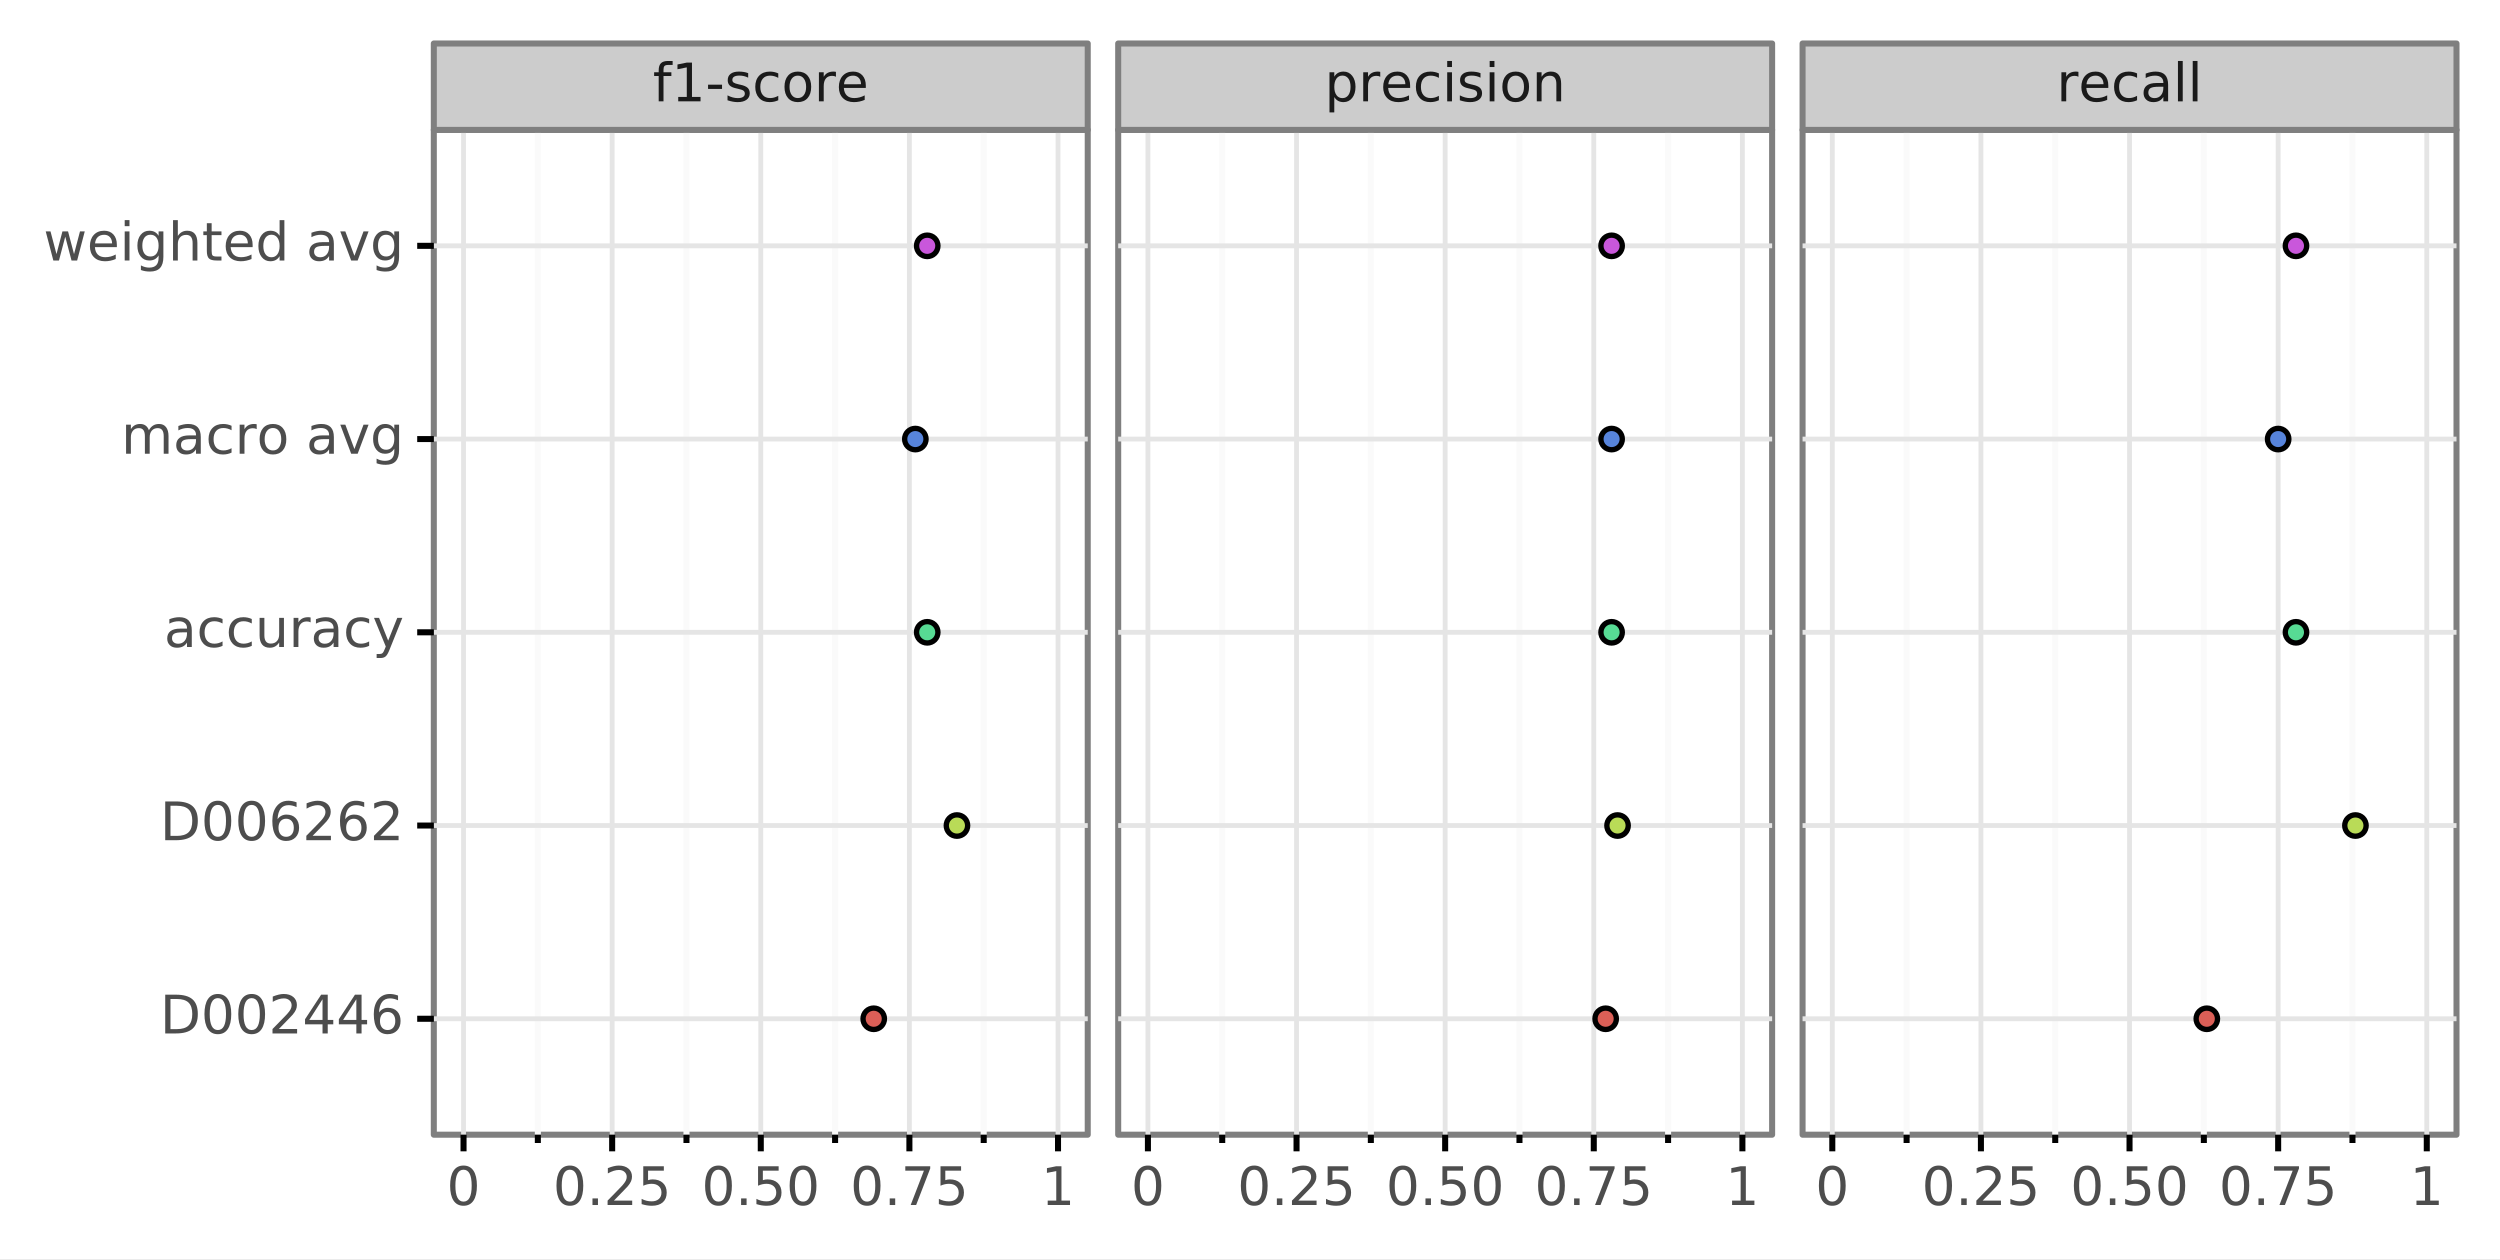 <?xml version="1.0" encoding="utf-8" standalone="no"?>
<!DOCTYPE svg PUBLIC "-//W3C//DTD SVG 1.1//EN"
  "http://www.w3.org/Graphics/SVG/1.1/DTD/svg11.dtd">
<!-- Created with matplotlib (https://matplotlib.org/) -->
<svg height="208.487pt" version="1.1" viewBox="0 0 413.806 208.487" width="413.806pt" xmlns="http://www.w3.org/2000/svg" xmlns:xlink="http://www.w3.org/1999/xlink">
 <rect x="0" y="0" width="413.806" height="208.487" fill="#333333" stroke="none"/>
 <defs>
  <style type="text/css">
*{stroke-linecap:butt;stroke-linejoin:round;}
  </style>
 </defs>
 <g id="figure_1">
  <g id="patch_1">
   <path d="M 0 208.487 
L 413.806 208.487 
L 413.806 0 
L 0 0 
z
" style="fill:#ffffff;stroke:#ffffff;stroke-linejoin:miter;"/>
  </g>
  <g id="axes_1">
   <g id="patch_2">
    <path d="M 71.806 187.82 
L 180.046 187.82 
L 180.046 21.5 
L 71.806 21.5 
z
" style="fill:#ffffff;stroke:#7f7f7f;stroke-linejoin:miter;"/>
   </g>
   <g id="matplotlib.axis_1">
    <g id="xtick_1">
     <g id="line2d_1">
      <path clip-path="url(#p0084b4a30e)" d="M 76.726 187.82 
L 76.726 21.5 
" style="fill:none;stroke:#e5e5e5;stroke-width:0.8;"/>
     </g>
     <g id="line2d_2">
      <path d="M 76.726 187.82 
" style="fill:none;stroke:#000000;stroke-width:1.5;"/>
      <defs>
       <path d="M 0 0 
L 0 2.75 
" id="m5d3b41bc40" style="stroke:#000000;"/>
      </defs>
      <g>
       <use style="stroke:#000000;" x="76.726" xlink:href="#m5d3b41bc40" y="187.82"/>
      </g>
     </g>
     <g id="text_1">
      <!-- 0 -->
      <defs>
       <path d="M 31.781 66.406 
Q 24.172 66.406 20.328 58.906 
Q 16.5 51.422 16.5 36.375 
Q 16.5 21.391 20.328 13.891 
Q 24.172 6.391 31.781 6.391 
Q 39.453 6.391 43.281 13.891 
Q 47.125 21.391 47.125 36.375 
Q 47.125 51.422 43.281 58.906 
Q 39.453 66.406 31.781 66.406 
z
M 31.781 74.219 
Q 44.047 74.219 50.516 64.516 
Q 56.984 54.828 56.984 36.375 
Q 56.984 17.969 50.516 8.266 
Q 44.047 -1.422 31.781 -1.422 
Q 19.531 -1.422 13.062 8.266 
Q 6.594 17.969 6.594 36.375 
Q 6.594 54.828 13.062 64.516 
Q 19.531 74.219 31.781 74.219 
z
" id="DejaVuSans-48"/>
      </defs>
      <g style="fill:#4d4d4d;" transform="translate(73.926 199.457)scale(0.088 -0.088)">
       <use xlink:href="#DejaVuSans-48"/>
      </g>
     </g>
    </g>
    <g id="xtick_2">
     <g id="line2d_3">
      <path clip-path="url(#p0084b4a30e)" d="M 101.326 187.82 
L 101.326 21.5 
" style="fill:none;stroke:#e5e5e5;stroke-width:0.8;"/>
     </g>
     <g id="line2d_4">
      <path d="M 101.326 187.82 
" style="fill:none;stroke:#000000;stroke-width:1.5;"/>
      <g>
       <use style="stroke:#000000;" x="101.326" xlink:href="#m5d3b41bc40" y="187.82"/>
      </g>
     </g>
     <g id="text_2">
      <!-- 0.25 -->
      <defs>
       <path d="M 10.688 12.406 
L 21 12.406 
L 21 0 
L 10.688 0 
z
" id="DejaVuSans-46"/>
       <path d="M 19.188 8.297 
L 53.609 8.297 
L 53.609 0 
L 7.328 0 
L 7.328 8.297 
Q 12.938 14.109 22.625 23.891 
Q 32.328 33.688 34.812 36.531 
Q 39.547 41.844 41.422 45.531 
Q 43.312 49.219 43.312 52.781 
Q 43.312 58.594 39.234 62.25 
Q 35.156 65.922 28.609 65.922 
Q 23.969 65.922 18.812 64.312 
Q 13.672 62.703 7.812 59.422 
L 7.812 69.391 
Q 13.766 71.781 18.938 73 
Q 24.125 74.219 28.422 74.219 
Q 39.75 74.219 46.484 68.547 
Q 53.219 62.891 53.219 53.422 
Q 53.219 48.922 51.531 44.891 
Q 49.859 40.875 45.406 35.406 
Q 44.188 33.984 37.641 27.219 
Q 31.109 20.453 19.188 8.297 
z
" id="DejaVuSans-50"/>
       <path d="M 10.797 72.906 
L 49.516 72.906 
L 49.516 64.594 
L 19.828 64.594 
L 19.828 46.734 
Q 21.969 47.469 24.109 47.828 
Q 26.266 48.188 28.422 48.188 
Q 40.625 48.188 47.75 41.5 
Q 54.891 34.812 54.891 23.391 
Q 54.891 11.625 47.562 5.094 
Q 40.234 -1.422 26.906 -1.422 
Q 22.312 -1.422 17.547 -0.641 
Q 12.797 0.141 7.719 1.703 
L 7.719 11.625 
Q 12.109 9.234 16.797 8.062 
Q 21.484 6.891 26.703 6.891 
Q 35.156 6.891 40.078 11.328 
Q 45.016 15.766 45.016 23.391 
Q 45.016 31 40.078 35.438 
Q 35.156 39.891 26.703 39.891 
Q 22.75 39.891 18.812 39.016 
Q 14.891 38.141 10.797 36.281 
z
" id="DejaVuSans-53"/>
      </defs>
      <g style="fill:#4d4d4d;" transform="translate(91.529 199.457)scale(0.088 -0.088)">
       <use xlink:href="#DejaVuSans-48"/>
       <use x="63.623" xlink:href="#DejaVuSans-46"/>
       <use x="95.41" xlink:href="#DejaVuSans-50"/>
       <use x="159.033" xlink:href="#DejaVuSans-53"/>
      </g>
     </g>
    </g>
    <g id="xtick_3">
     <g id="line2d_5">
      <path clip-path="url(#p0084b4a30e)" d="M 125.926 187.82 
L 125.926 21.5 
" style="fill:none;stroke:#e5e5e5;stroke-width:0.8;"/>
     </g>
     <g id="line2d_6">
      <path d="M 125.926 187.82 
" style="fill:none;stroke:#000000;stroke-width:1.5;"/>
      <g>
       <use style="stroke:#000000;" x="125.926" xlink:href="#m5d3b41bc40" y="187.82"/>
      </g>
     </g>
     <g id="text_3">
      <!-- 0.50 -->
      <g style="fill:#4d4d4d;" transform="translate(116.129 199.457)scale(0.088 -0.088)">
       <use xlink:href="#DejaVuSans-48"/>
       <use x="63.623" xlink:href="#DejaVuSans-46"/>
       <use x="95.41" xlink:href="#DejaVuSans-53"/>
       <use x="159.033" xlink:href="#DejaVuSans-48"/>
      </g>
     </g>
    </g>
    <g id="xtick_4">
     <g id="line2d_7">
      <path clip-path="url(#p0084b4a30e)" d="M 150.526 187.82 
L 150.526 21.5 
" style="fill:none;stroke:#e5e5e5;stroke-width:0.8;"/>
     </g>
     <g id="line2d_8">
      <path d="M 150.526 187.82 
" style="fill:none;stroke:#000000;stroke-width:1.5;"/>
      <g>
       <use style="stroke:#000000;" x="150.526" xlink:href="#m5d3b41bc40" y="187.82"/>
      </g>
     </g>
     <g id="text_4">
      <!-- 0.75 -->
      <defs>
       <path d="M 8.203 72.906 
L 55.078 72.906 
L 55.078 68.703 
L 28.609 0 
L 18.312 0 
L 43.219 64.594 
L 8.203 64.594 
z
" id="DejaVuSans-55"/>
      </defs>
      <g style="fill:#4d4d4d;" transform="translate(140.729 199.457)scale(0.088 -0.088)">
       <use xlink:href="#DejaVuSans-48"/>
       <use x="63.623" xlink:href="#DejaVuSans-46"/>
       <use x="95.41" xlink:href="#DejaVuSans-55"/>
       <use x="159.033" xlink:href="#DejaVuSans-53"/>
      </g>
     </g>
    </g>
    <g id="xtick_5">
     <g id="line2d_9">
      <path clip-path="url(#p0084b4a30e)" d="M 175.126 187.82 
L 175.126 21.5 
" style="fill:none;stroke:#e5e5e5;stroke-width:0.8;"/>
     </g>
     <g id="line2d_10">
      <path d="M 175.126 187.82 
" style="fill:none;stroke:#000000;stroke-width:1.5;"/>
      <g>
       <use style="stroke:#000000;" x="175.126" xlink:href="#m5d3b41bc40" y="187.82"/>
      </g>
     </g>
     <g id="text_5">
      <!-- 1 -->
      <defs>
       <path d="M 12.406 8.297 
L 28.516 8.297 
L 28.516 63.922 
L 10.984 60.406 
L 10.984 69.391 
L 28.422 72.906 
L 38.281 72.906 
L 38.281 8.297 
L 54.391 8.297 
L 54.391 0 
L 12.406 0 
z
" id="DejaVuSans-49"/>
      </defs>
      <g style="fill:#4d4d4d;" transform="translate(172.326 199.457)scale(0.088 -0.088)">
       <use xlink:href="#DejaVuSans-49"/>
      </g>
     </g>
    </g>
    <g id="xtick_6">
     <g id="line2d_11">
      <path clip-path="url(#p0084b4a30e)" d="M 89.026 187.82 
L 89.026 21.5 
" style="fill:none;stroke:#fafafa;"/>
     </g>
     <g id="line2d_12">
      <path d="M 89.026 187.82 
" style="fill:none;stroke:#000000;stroke-width:1.5;"/>
      <defs>
       <path d="M 0 0 
L 0 1.375 
" id="m00b026138e" style="stroke:#000000;"/>
      </defs>
      <g>
       <use style="stroke:#000000;" x="89.026" xlink:href="#m00b026138e" y="187.82"/>
      </g>
     </g>
    </g>
    <g id="xtick_7">
     <g id="line2d_13">
      <path clip-path="url(#p0084b4a30e)" d="M 113.626 187.82 
L 113.626 21.5 
" style="fill:none;stroke:#fafafa;"/>
     </g>
     <g id="line2d_14">
      <path d="M 113.626 187.82 
" style="fill:none;stroke:#000000;stroke-width:1.5;"/>
      <g>
       <use style="stroke:#000000;" x="113.626" xlink:href="#m00b026138e" y="187.82"/>
      </g>
     </g>
    </g>
    <g id="xtick_8">
     <g id="line2d_15">
      <path clip-path="url(#p0084b4a30e)" d="M 138.226 187.82 
L 138.226 21.5 
" style="fill:none;stroke:#fafafa;"/>
     </g>
     <g id="line2d_16">
      <path d="M 138.226 187.82 
" style="fill:none;stroke:#000000;stroke-width:1.5;"/>
      <g>
       <use style="stroke:#000000;" x="138.226" xlink:href="#m00b026138e" y="187.82"/>
      </g>
     </g>
    </g>
    <g id="xtick_9">
     <g id="line2d_17">
      <path clip-path="url(#p0084b4a30e)" d="M 162.826 187.82 
L 162.826 21.5 
" style="fill:none;stroke:#fafafa;"/>
     </g>
     <g id="line2d_18">
      <path d="M 162.826 187.82 
" style="fill:none;stroke:#000000;stroke-width:1.5;"/>
      <g>
       <use style="stroke:#000000;" x="162.826" xlink:href="#m00b026138e" y="187.82"/>
      </g>
     </g>
    </g>
   </g>
   <g id="matplotlib.axis_2">
    <g id="ytick_1">
     <g id="line2d_19">
      <path clip-path="url(#p0084b4a30e)" d="M 71.806 168.629 
L 180.046 168.629 
" style="fill:none;stroke:#e5e5e5;stroke-width:0.8;"/>
     </g>
     <g id="line2d_20">
      <path d="M 71.806 168.629 
" style="fill:none;stroke:#000000;stroke-width:1.5;"/>
      <defs>
       <path d="M 0 0 
L -2.75 0 
" id="m20ec53c999" style="stroke:#000000;"/>
      </defs>
      <g>
       <use style="stroke:#000000;" x="71.806" xlink:href="#m20ec53c999" y="168.629"/>
      </g>
     </g>
     <g id="text_6">
      <!-- D002446 -->
      <defs>
       <path d="M 19.672 64.797 
L 19.672 8.109 
L 31.594 8.109 
Q 46.688 8.109 53.688 14.938 
Q 60.688 21.781 60.688 36.531 
Q 60.688 51.172 53.688 57.984 
Q 46.688 64.797 31.594 64.797 
z
M 9.812 72.906 
L 30.078 72.906 
Q 51.266 72.906 61.172 64.094 
Q 71.094 55.281 71.094 36.531 
Q 71.094 17.672 61.125 8.828 
Q 51.172 0 30.078 0 
L 9.812 0 
z
" id="DejaVuSans-68"/>
       <path d="M 37.797 64.312 
L 12.891 25.391 
L 37.797 25.391 
z
M 35.203 72.906 
L 47.609 72.906 
L 47.609 25.391 
L 58.016 25.391 
L 58.016 17.188 
L 47.609 17.188 
L 47.609 0 
L 37.797 0 
L 37.797 17.188 
L 4.891 17.188 
L 4.891 26.703 
z
" id="DejaVuSans-52"/>
       <path d="M 33.016 40.375 
Q 26.375 40.375 22.484 35.828 
Q 18.609 31.297 18.609 23.391 
Q 18.609 15.531 22.484 10.953 
Q 26.375 6.391 33.016 6.391 
Q 39.656 6.391 43.531 10.953 
Q 47.406 15.531 47.406 23.391 
Q 47.406 31.297 43.531 35.828 
Q 39.656 40.375 33.016 40.375 
z
M 52.594 71.297 
L 52.594 62.312 
Q 48.875 64.062 45.094 64.984 
Q 41.312 65.922 37.594 65.922 
Q 27.828 65.922 22.672 59.328 
Q 17.531 52.734 16.797 39.406 
Q 19.672 43.656 24.016 45.922 
Q 28.375 48.188 33.594 48.188 
Q 44.578 48.188 50.953 41.516 
Q 57.328 34.859 57.328 23.391 
Q 57.328 12.156 50.688 5.359 
Q 44.047 -1.422 33.016 -1.422 
Q 20.359 -1.422 13.672 8.266 
Q 6.984 17.969 6.984 36.375 
Q 6.984 53.656 15.188 63.938 
Q 23.391 74.219 37.203 74.219 
Q 40.922 74.219 44.703 73.484 
Q 48.484 72.75 52.594 71.297 
z
" id="DejaVuSans-54"/>
      </defs>
      <g style="fill:#4d4d4d;" transform="translate(26.486 171.057)scale(0.088 -0.088)">
       <use xlink:href="#DejaVuSans-68"/>
       <use x="77.002" xlink:href="#DejaVuSans-48"/>
       <use x="140.625" xlink:href="#DejaVuSans-48"/>
       <use x="204.248" xlink:href="#DejaVuSans-50"/>
       <use x="267.871" xlink:href="#DejaVuSans-52"/>
       <use x="331.494" xlink:href="#DejaVuSans-52"/>
       <use x="395.117" xlink:href="#DejaVuSans-54"/>
      </g>
     </g>
    </g>
    <g id="ytick_2">
     <g id="line2d_21">
      <path clip-path="url(#p0084b4a30e)" d="M 71.806 136.645 
L 180.046 136.645 
" style="fill:none;stroke:#e5e5e5;stroke-width:0.8;"/>
     </g>
     <g id="line2d_22">
      <path d="M 71.806 136.645 
" style="fill:none;stroke:#000000;stroke-width:1.5;"/>
      <g>
       <use style="stroke:#000000;" x="71.806" xlink:href="#m20ec53c999" y="136.645"/>
      </g>
     </g>
     <g id="text_7">
      <!-- D006262 -->
      <g style="fill:#4d4d4d;" transform="translate(26.486 139.073)scale(0.088 -0.088)">
       <use xlink:href="#DejaVuSans-68"/>
       <use x="77.002" xlink:href="#DejaVuSans-48"/>
       <use x="140.625" xlink:href="#DejaVuSans-48"/>
       <use x="204.248" xlink:href="#DejaVuSans-54"/>
       <use x="267.871" xlink:href="#DejaVuSans-50"/>
       <use x="331.494" xlink:href="#DejaVuSans-54"/>
       <use x="395.117" xlink:href="#DejaVuSans-50"/>
      </g>
     </g>
    </g>
    <g id="ytick_3">
     <g id="line2d_23">
      <path clip-path="url(#p0084b4a30e)" d="M 71.806 104.66 
L 180.046 104.66 
" style="fill:none;stroke:#e5e5e5;stroke-width:0.8;"/>
     </g>
     <g id="line2d_24">
      <path d="M 71.806 104.66 
" style="fill:none;stroke:#000000;stroke-width:1.5;"/>
      <g>
       <use style="stroke:#000000;" x="71.806" xlink:href="#m20ec53c999" y="104.66"/>
      </g>
     </g>
     <g id="text_8">
      <!-- accuracy -->
      <defs>
       <path d="M 34.281 27.484 
Q 23.391 27.484 19.188 25 
Q 14.984 22.516 14.984 16.5 
Q 14.984 11.719 18.141 8.906 
Q 21.297 6.109 26.703 6.109 
Q 34.188 6.109 38.703 11.406 
Q 43.219 16.703 43.219 25.484 
L 43.219 27.484 
z
M 52.203 31.203 
L 52.203 0 
L 43.219 0 
L 43.219 8.297 
Q 40.141 3.328 35.547 0.953 
Q 30.953 -1.422 24.312 -1.422 
Q 15.922 -1.422 10.953 3.297 
Q 6 8.016 6 15.922 
Q 6 25.141 12.172 29.828 
Q 18.359 34.516 30.609 34.516 
L 43.219 34.516 
L 43.219 35.406 
Q 43.219 41.609 39.141 45 
Q 35.062 48.391 27.688 48.391 
Q 23 48.391 18.547 47.266 
Q 14.109 46.141 10.016 43.891 
L 10.016 52.203 
Q 14.938 54.109 19.578 55.047 
Q 24.219 56 28.609 56 
Q 40.484 56 46.344 49.844 
Q 52.203 43.703 52.203 31.203 
z
" id="DejaVuSans-97"/>
       <path d="M 48.781 52.594 
L 48.781 44.188 
Q 44.969 46.297 41.141 47.344 
Q 37.312 48.391 33.406 48.391 
Q 24.656 48.391 19.812 42.844 
Q 14.984 37.312 14.984 27.297 
Q 14.984 17.281 19.812 11.734 
Q 24.656 6.203 33.406 6.203 
Q 37.312 6.203 41.141 7.25 
Q 44.969 8.297 48.781 10.406 
L 48.781 2.094 
Q 45.016 0.344 40.984 -0.531 
Q 36.969 -1.422 32.422 -1.422 
Q 20.062 -1.422 12.781 6.344 
Q 5.516 14.109 5.516 27.297 
Q 5.516 40.672 12.859 48.328 
Q 20.219 56 33.016 56 
Q 37.156 56 41.109 55.141 
Q 45.062 54.297 48.781 52.594 
z
" id="DejaVuSans-99"/>
       <path d="M 8.5 21.578 
L 8.5 54.688 
L 17.484 54.688 
L 17.484 21.922 
Q 17.484 14.156 20.5 10.266 
Q 23.531 6.391 29.594 6.391 
Q 36.859 6.391 41.078 11.031 
Q 45.312 15.672 45.312 23.688 
L 45.312 54.688 
L 54.297 54.688 
L 54.297 0 
L 45.312 0 
L 45.312 8.406 
Q 42.047 3.422 37.719 1 
Q 33.406 -1.422 27.688 -1.422 
Q 18.266 -1.422 13.375 4.438 
Q 8.5 10.297 8.5 21.578 
z
M 31.109 56 
z
" id="DejaVuSans-117"/>
       <path d="M 41.109 46.297 
Q 39.594 47.172 37.812 47.578 
Q 36.031 48 33.891 48 
Q 26.266 48 22.188 43.047 
Q 18.109 38.094 18.109 28.812 
L 18.109 0 
L 9.078 0 
L 9.078 54.688 
L 18.109 54.688 
L 18.109 46.188 
Q 20.953 51.172 25.484 53.578 
Q 30.031 56 36.531 56 
Q 37.453 56 38.578 55.875 
Q 39.703 55.766 41.062 55.516 
z
" id="DejaVuSans-114"/>
       <path d="M 32.172 -5.078 
Q 28.375 -14.844 24.75 -17.812 
Q 21.141 -20.797 15.094 -20.797 
L 7.906 -20.797 
L 7.906 -13.281 
L 13.188 -13.281 
Q 16.891 -13.281 18.938 -11.516 
Q 21 -9.766 23.484 -3.219 
L 25.094 0.875 
L 2.984 54.688 
L 12.5 54.688 
L 29.594 11.922 
L 46.688 54.688 
L 56.203 54.688 
z
" id="DejaVuSans-121"/>
      </defs>
      <g style="fill:#4d4d4d;" transform="translate(27.151 107.088)scale(0.088 -0.088)">
       <use xlink:href="#DejaVuSans-97"/>
       <use x="61.279" xlink:href="#DejaVuSans-99"/>
       <use x="116.26" xlink:href="#DejaVuSans-99"/>
       <use x="171.24" xlink:href="#DejaVuSans-117"/>
       <use x="234.619" xlink:href="#DejaVuSans-114"/>
       <use x="275.732" xlink:href="#DejaVuSans-97"/>
       <use x="337.012" xlink:href="#DejaVuSans-99"/>
       <use x="391.992" xlink:href="#DejaVuSans-121"/>
      </g>
     </g>
    </g>
    <g id="ytick_4">
     <g id="line2d_25">
      <path clip-path="url(#p0084b4a30e)" d="M 71.806 72.675 
L 180.046 72.675 
" style="fill:none;stroke:#e5e5e5;stroke-width:0.8;"/>
     </g>
     <g id="line2d_26">
      <path d="M 71.806 72.675 
" style="fill:none;stroke:#000000;stroke-width:1.5;"/>
      <g>
       <use style="stroke:#000000;" x="71.806" xlink:href="#m20ec53c999" y="72.675"/>
      </g>
     </g>
     <g id="text_9">
      <!-- macro avg -->
      <defs>
       <path d="M 52 44.188 
Q 55.375 50.25 60.062 53.125 
Q 64.75 56 71.094 56 
Q 79.641 56 84.281 50.016 
Q 88.922 44.047 88.922 33.016 
L 88.922 0 
L 79.891 0 
L 79.891 32.719 
Q 79.891 40.578 77.094 44.375 
Q 74.312 48.188 68.609 48.188 
Q 61.625 48.188 57.562 43.547 
Q 53.516 38.922 53.516 30.906 
L 53.516 0 
L 44.484 0 
L 44.484 32.719 
Q 44.484 40.625 41.703 44.406 
Q 38.922 48.188 33.109 48.188 
Q 26.219 48.188 22.156 43.531 
Q 18.109 38.875 18.109 30.906 
L 18.109 0 
L 9.078 0 
L 9.078 54.688 
L 18.109 54.688 
L 18.109 46.188 
Q 21.188 51.219 25.484 53.609 
Q 29.781 56 35.688 56 
Q 41.656 56 45.828 52.969 
Q 50 49.953 52 44.188 
z
" id="DejaVuSans-109"/>
       <path d="M 30.609 48.391 
Q 23.391 48.391 19.188 42.75 
Q 14.984 37.109 14.984 27.297 
Q 14.984 17.484 19.156 11.844 
Q 23.344 6.203 30.609 6.203 
Q 37.797 6.203 41.984 11.859 
Q 46.188 17.531 46.188 27.297 
Q 46.188 37.016 41.984 42.703 
Q 37.797 48.391 30.609 48.391 
z
M 30.609 56 
Q 42.328 56 49.016 48.375 
Q 55.719 40.766 55.719 27.297 
Q 55.719 13.875 49.016 6.219 
Q 42.328 -1.422 30.609 -1.422 
Q 18.844 -1.422 12.172 6.219 
Q 5.516 13.875 5.516 27.297 
Q 5.516 40.766 12.172 48.375 
Q 18.844 56 30.609 56 
z
" id="DejaVuSans-111"/>
       <path id="DejaVuSans-32"/>
       <path d="M 2.984 54.688 
L 12.5 54.688 
L 29.594 8.797 
L 46.688 54.688 
L 56.203 54.688 
L 35.688 0 
L 23.484 0 
z
" id="DejaVuSans-118"/>
       <path d="M 45.406 27.984 
Q 45.406 37.75 41.375 43.109 
Q 37.359 48.484 30.078 48.484 
Q 22.859 48.484 18.828 43.109 
Q 14.797 37.75 14.797 27.984 
Q 14.797 18.266 18.828 12.891 
Q 22.859 7.516 30.078 7.516 
Q 37.359 7.516 41.375 12.891 
Q 45.406 18.266 45.406 27.984 
z
M 54.391 6.781 
Q 54.391 -7.172 48.188 -13.984 
Q 42 -20.797 29.203 -20.797 
Q 24.469 -20.797 20.266 -20.094 
Q 16.062 -19.391 12.109 -17.922 
L 12.109 -9.188 
Q 16.062 -11.328 19.922 -12.344 
Q 23.781 -13.375 27.781 -13.375 
Q 36.625 -13.375 41.016 -8.766 
Q 45.406 -4.156 45.406 5.172 
L 45.406 9.625 
Q 42.625 4.781 38.281 2.391 
Q 33.938 0 27.875 0 
Q 17.828 0 11.672 7.656 
Q 5.516 15.328 5.516 27.984 
Q 5.516 40.672 11.672 48.328 
Q 17.828 56 27.875 56 
Q 33.938 56 38.281 53.609 
Q 42.625 51.219 45.406 46.391 
L 45.406 54.688 
L 54.391 54.688 
z
" id="DejaVuSans-103"/>
      </defs>
      <g style="fill:#4d4d4d;" transform="translate(20.069 75.104)scale(0.088 -0.088)">
       <use xlink:href="#DejaVuSans-109"/>
       <use x="97.412" xlink:href="#DejaVuSans-97"/>
       <use x="158.691" xlink:href="#DejaVuSans-99"/>
       <use x="213.672" xlink:href="#DejaVuSans-114"/>
       <use x="254.754" xlink:href="#DejaVuSans-111"/>
       <use x="315.936" xlink:href="#DejaVuSans-32"/>
       <use x="347.723" xlink:href="#DejaVuSans-97"/>
       <use x="409.002" xlink:href="#DejaVuSans-118"/>
       <use x="468.182" xlink:href="#DejaVuSans-103"/>
      </g>
     </g>
    </g>
    <g id="ytick_5">
     <g id="line2d_27">
      <path clip-path="url(#p0084b4a30e)" d="M 71.806 40.691 
L 180.046 40.691 
" style="fill:none;stroke:#e5e5e5;stroke-width:0.8;"/>
     </g>
     <g id="line2d_28">
      <path d="M 71.806 40.691 
" style="fill:none;stroke:#000000;stroke-width:1.5;"/>
      <g>
       <use style="stroke:#000000;" x="71.806" xlink:href="#m20ec53c999" y="40.691"/>
      </g>
     </g>
     <g id="text_10">
      <!-- weighted avg -->
      <defs>
       <path d="M 4.203 54.688 
L 13.188 54.688 
L 24.422 12.016 
L 35.594 54.688 
L 46.188 54.688 
L 57.422 12.016 
L 68.609 54.688 
L 77.594 54.688 
L 63.281 0 
L 52.688 0 
L 40.922 44.828 
L 29.109 0 
L 18.5 0 
z
" id="DejaVuSans-119"/>
       <path d="M 56.203 29.594 
L 56.203 25.203 
L 14.891 25.203 
Q 15.484 15.922 20.484 11.062 
Q 25.484 6.203 34.422 6.203 
Q 39.594 6.203 44.453 7.469 
Q 49.312 8.734 54.109 11.281 
L 54.109 2.781 
Q 49.266 0.734 44.188 -0.344 
Q 39.109 -1.422 33.891 -1.422 
Q 20.797 -1.422 13.156 6.188 
Q 5.516 13.812 5.516 26.812 
Q 5.516 40.234 12.766 48.109 
Q 20.016 56 32.328 56 
Q 43.359 56 49.781 48.891 
Q 56.203 41.797 56.203 29.594 
z
M 47.219 32.234 
Q 47.125 39.594 43.094 43.984 
Q 39.062 48.391 32.422 48.391 
Q 24.906 48.391 20.391 44.141 
Q 15.875 39.891 15.188 32.172 
z
" id="DejaVuSans-101"/>
       <path d="M 9.422 54.688 
L 18.406 54.688 
L 18.406 0 
L 9.422 0 
z
M 9.422 75.984 
L 18.406 75.984 
L 18.406 64.594 
L 9.422 64.594 
z
" id="DejaVuSans-105"/>
       <path d="M 54.891 33.016 
L 54.891 0 
L 45.906 0 
L 45.906 32.719 
Q 45.906 40.484 42.875 44.328 
Q 39.844 48.188 33.797 48.188 
Q 26.516 48.188 22.312 43.547 
Q 18.109 38.922 18.109 30.906 
L 18.109 0 
L 9.078 0 
L 9.078 75.984 
L 18.109 75.984 
L 18.109 46.188 
Q 21.344 51.125 25.703 53.562 
Q 30.078 56 35.797 56 
Q 45.219 56 50.047 50.172 
Q 54.891 44.344 54.891 33.016 
z
" id="DejaVuSans-104"/>
       <path d="M 18.312 70.219 
L 18.312 54.688 
L 36.812 54.688 
L 36.812 47.703 
L 18.312 47.703 
L 18.312 18.016 
Q 18.312 11.328 20.141 9.422 
Q 21.969 7.516 27.594 7.516 
L 36.812 7.516 
L 36.812 0 
L 27.594 0 
Q 17.188 0 13.234 3.875 
Q 9.281 7.766 9.281 18.016 
L 9.281 47.703 
L 2.688 47.703 
L 2.688 54.688 
L 9.281 54.688 
L 9.281 70.219 
z
" id="DejaVuSans-116"/>
       <path d="M 45.406 46.391 
L 45.406 75.984 
L 54.391 75.984 
L 54.391 0 
L 45.406 0 
L 45.406 8.203 
Q 42.578 3.328 38.25 0.953 
Q 33.938 -1.422 27.875 -1.422 
Q 17.969 -1.422 11.734 6.484 
Q 5.516 14.406 5.516 27.297 
Q 5.516 40.188 11.734 48.094 
Q 17.969 56 27.875 56 
Q 33.938 56 38.25 53.625 
Q 42.578 51.266 45.406 46.391 
z
M 14.797 27.297 
Q 14.797 17.391 18.875 11.75 
Q 22.953 6.109 30.078 6.109 
Q 37.203 6.109 41.297 11.75 
Q 45.406 17.391 45.406 27.297 
Q 45.406 37.203 41.297 42.844 
Q 37.203 48.484 30.078 48.484 
Q 22.953 48.484 18.875 42.844 
Q 14.797 37.203 14.797 27.297 
z
" id="DejaVuSans-100"/>
      </defs>
      <g style="fill:#4d4d4d;" transform="translate(7.2 43.119)scale(0.088 -0.088)">
       <use xlink:href="#DejaVuSans-119"/>
       <use x="81.787" xlink:href="#DejaVuSans-101"/>
       <use x="143.311" xlink:href="#DejaVuSans-105"/>
       <use x="171.094" xlink:href="#DejaVuSans-103"/>
       <use x="234.57" xlink:href="#DejaVuSans-104"/>
       <use x="297.949" xlink:href="#DejaVuSans-116"/>
       <use x="337.158" xlink:href="#DejaVuSans-101"/>
       <use x="398.682" xlink:href="#DejaVuSans-100"/>
       <use x="462.158" xlink:href="#DejaVuSans-32"/>
       <use x="493.945" xlink:href="#DejaVuSans-97"/>
       <use x="555.225" xlink:href="#DejaVuSans-118"/>
       <use x="614.404" xlink:href="#DejaVuSans-103"/>
      </g>
     </g>
    </g>
   </g>
   <g id="PathCollection_1">
    <path clip-path="url(#p0084b4a30e)" d="M 144.622 170.402 
C 145.092 170.402 145.543 170.215 145.875 169.883 
C 146.207 169.55 146.394 169.099 146.394 168.629 
C 146.394 168.159 146.207 167.708 145.875 167.376 
C 145.543 167.044 145.092 166.857 144.622 166.857 
C 144.152 166.857 143.701 167.044 143.368 167.376 
C 143.036 167.708 142.849 168.159 142.849 168.629 
C 142.849 169.099 143.036 169.55 143.368 169.883 
C 143.701 170.215 144.152 170.402 144.622 170.402 
z
" style="fill:#db5f57;stroke:#000000;stroke-width:0.886;"/>
    <path clip-path="url(#p0084b4a30e)" d="M 158.398 138.417 
C 158.868 138.417 159.319 138.23 159.651 137.898 
C 159.983 137.566 160.17 137.115 160.17 136.645 
C 160.17 136.175 159.983 135.724 159.651 135.391 
C 159.319 135.059 158.868 134.872 158.398 134.872 
C 157.928 134.872 157.477 135.059 157.144 135.391 
C 156.812 135.724 156.625 136.175 156.625 136.645 
C 156.625 137.115 156.812 137.566 157.144 137.898 
C 157.477 138.23 157.928 138.417 158.398 138.417 
z
" style="fill:#b9db57;stroke:#000000;stroke-width:0.886;"/>
    <path clip-path="url(#p0084b4a30e)" d="M 153.478 106.432 
C 153.948 106.432 154.399 106.246 154.731 105.913 
C 155.063 105.581 155.25 105.13 155.25 104.66 
C 155.25 104.19 155.063 103.739 154.731 103.407 
C 154.399 103.074 153.948 102.888 153.478 102.888 
C 153.008 102.888 152.557 103.074 152.224 103.407 
C 151.892 103.739 151.705 104.19 151.705 104.66 
C 151.705 105.13 151.892 105.581 152.224 105.913 
C 152.557 106.246 153.008 106.432 153.478 106.432 
z
" style="fill:#57db94;stroke:#000000;stroke-width:0.886;"/>
    <path clip-path="url(#p0084b4a30e)" d="M 151.51 74.448 
C 151.98 74.448 152.431 74.261 152.763 73.929 
C 153.095 73.596 153.282 73.145 153.282 72.675 
C 153.282 72.205 153.095 71.754 152.763 71.422 
C 152.431 71.09 151.98 70.903 151.51 70.903 
C 151.04 70.903 150.589 71.09 150.256 71.422 
C 149.924 71.754 149.737 72.205 149.737 72.675 
C 149.737 73.145 149.924 73.596 150.256 73.929 
C 150.589 74.261 151.04 74.448 151.51 74.448 
z
" style="fill:#5784db;stroke:#000000;stroke-width:0.886;"/>
    <path clip-path="url(#p0084b4a30e)" d="M 153.478 42.463 
C 153.948 42.463 154.399 42.276 154.731 41.944 
C 155.063 41.612 155.25 41.161 155.25 40.691 
C 155.25 40.221 155.063 39.77 154.731 39.437 
C 154.399 39.105 153.948 38.918 153.478 38.918 
C 153.008 38.918 152.557 39.105 152.224 39.437 
C 151.892 39.77 151.705 40.221 151.705 40.691 
C 151.705 41.161 151.892 41.612 152.224 41.944 
C 152.557 42.276 153.008 42.463 153.478 42.463 
z
" style="fill:#c957db;stroke:#000000;stroke-width:0.886;"/>
   </g>
   <g id="patch_3">
    <path d="M 71.806 21.5 
L 180.046 21.5 
L 180.046 7.2 
L 71.806 7.2 
z
" style="fill:#cccccc;stroke:#7f7f7f;stroke-linejoin:miter;"/>
   </g>
   <g id="text_11">
    <!-- f1-score -->
    <defs>
     <path d="M 37.109 75.984 
L 37.109 68.5 
L 28.516 68.5 
Q 23.688 68.5 21.797 66.547 
Q 19.922 64.594 19.922 59.516 
L 19.922 54.688 
L 34.719 54.688 
L 34.719 47.703 
L 19.922 47.703 
L 19.922 0 
L 10.891 0 
L 10.891 47.703 
L 2.297 47.703 
L 2.297 54.688 
L 10.891 54.688 
L 10.891 58.5 
Q 10.891 67.625 15.141 71.797 
Q 19.391 75.984 28.609 75.984 
z
" id="DejaVuSans-102"/>
     <path d="M 4.891 31.391 
L 31.203 31.391 
L 31.203 23.391 
L 4.891 23.391 
z
" id="DejaVuSans-45"/>
     <path d="M 44.281 53.078 
L 44.281 44.578 
Q 40.484 46.531 36.375 47.5 
Q 32.281 48.484 27.875 48.484 
Q 21.188 48.484 17.844 46.438 
Q 14.5 44.391 14.5 40.281 
Q 14.5 37.156 16.891 35.375 
Q 19.281 33.594 26.516 31.984 
L 29.594 31.297 
Q 39.156 29.25 43.188 25.516 
Q 47.219 21.781 47.219 15.094 
Q 47.219 7.469 41.188 3.016 
Q 35.156 -1.422 24.609 -1.422 
Q 20.219 -1.422 15.453 -0.562 
Q 10.688 0.297 5.422 2 
L 5.422 11.281 
Q 10.406 8.688 15.234 7.391 
Q 20.062 6.109 24.812 6.109 
Q 31.156 6.109 34.562 8.281 
Q 37.984 10.453 37.984 14.406 
Q 37.984 18.062 35.516 20.016 
Q 33.062 21.969 24.703 23.781 
L 21.578 24.516 
Q 13.234 26.266 9.516 29.906 
Q 5.812 33.547 5.812 39.891 
Q 5.812 47.609 11.281 51.797 
Q 16.75 56 26.812 56 
Q 31.781 56 36.172 55.266 
Q 40.578 54.547 44.281 53.078 
z
" id="DejaVuSans-115"/>
    </defs>
    <g style="fill:#1a1a1a;" transform="translate(108.071 16.778)scale(0.088 -0.088)">
     <use xlink:href="#DejaVuSans-102"/>
     <use x="35.205" xlink:href="#DejaVuSans-49"/>
     <use x="98.828" xlink:href="#DejaVuSans-45"/>
     <use x="134.912" xlink:href="#DejaVuSans-115"/>
     <use x="187.012" xlink:href="#DejaVuSans-99"/>
     <use x="241.992" xlink:href="#DejaVuSans-111"/>
     <use x="303.174" xlink:href="#DejaVuSans-114"/>
     <use x="344.256" xlink:href="#DejaVuSans-101"/>
    </g>
   </g>
  </g>
  <g id="axes_2">
   <g id="patch_4">
    <path d="M 185.086 187.82 
L 293.326 187.82 
L 293.326 21.5 
L 185.086 21.5 
z
" style="fill:#ffffff;stroke:#7f7f7f;stroke-linejoin:miter;"/>
   </g>
   <g id="matplotlib.axis_3">
    <g id="xtick_10">
     <g id="line2d_29">
      <path clip-path="url(#p0b9f1c0c6f)" d="M 190.006 187.82 
L 190.006 21.5 
" style="fill:none;stroke:#e5e5e5;stroke-linecap:square;stroke-width:0.8;"/>
     </g>
     <g id="line2d_30">
      <path d="M 190.006 187.82 
" style="fill:none;stroke:#000000;stroke-linecap:square;stroke-width:1.5;"/>
      <g>
       <use style="stroke:#000000;" x="190.006" xlink:href="#m5d3b41bc40" y="187.82"/>
      </g>
     </g>
     <g id="text_12">
      <!-- 0 -->
      <g style="fill:#4d4d4d;" transform="translate(187.206 199.457)scale(0.088 -0.088)">
       <use xlink:href="#DejaVuSans-48"/>
      </g>
     </g>
    </g>
    <g id="xtick_11">
     <g id="line2d_31">
      <path clip-path="url(#p0b9f1c0c6f)" d="M 214.606 187.82 
L 214.606 21.5 
" style="fill:none;stroke:#e5e5e5;stroke-linecap:square;stroke-width:0.8;"/>
     </g>
     <g id="line2d_32">
      <path d="M 214.606 187.82 
" style="fill:none;stroke:#000000;stroke-linecap:square;stroke-width:1.5;"/>
      <g>
       <use style="stroke:#000000;" x="214.606" xlink:href="#m5d3b41bc40" y="187.82"/>
      </g>
     </g>
     <g id="text_13">
      <!-- 0.25 -->
      <g style="fill:#4d4d4d;" transform="translate(204.809 199.457)scale(0.088 -0.088)">
       <use xlink:href="#DejaVuSans-48"/>
       <use x="63.623" xlink:href="#DejaVuSans-46"/>
       <use x="95.41" xlink:href="#DejaVuSans-50"/>
       <use x="159.033" xlink:href="#DejaVuSans-53"/>
      </g>
     </g>
    </g>
    <g id="xtick_12">
     <g id="line2d_33">
      <path clip-path="url(#p0b9f1c0c6f)" d="M 239.206 187.82 
L 239.206 21.5 
" style="fill:none;stroke:#e5e5e5;stroke-linecap:square;stroke-width:0.8;"/>
     </g>
     <g id="line2d_34">
      <path d="M 239.206 187.82 
" style="fill:none;stroke:#000000;stroke-linecap:square;stroke-width:1.5;"/>
      <g>
       <use style="stroke:#000000;" x="239.206" xlink:href="#m5d3b41bc40" y="187.82"/>
      </g>
     </g>
     <g id="text_14">
      <!-- 0.50 -->
      <g style="fill:#4d4d4d;" transform="translate(229.409 199.457)scale(0.088 -0.088)">
       <use xlink:href="#DejaVuSans-48"/>
       <use x="63.623" xlink:href="#DejaVuSans-46"/>
       <use x="95.41" xlink:href="#DejaVuSans-53"/>
       <use x="159.033" xlink:href="#DejaVuSans-48"/>
      </g>
     </g>
    </g>
    <g id="xtick_13">
     <g id="line2d_35">
      <path clip-path="url(#p0b9f1c0c6f)" d="M 263.806 187.82 
L 263.806 21.5 
" style="fill:none;stroke:#e5e5e5;stroke-linecap:square;stroke-width:0.8;"/>
     </g>
     <g id="line2d_36">
      <path d="M 263.806 187.82 
" style="fill:none;stroke:#000000;stroke-linecap:square;stroke-width:1.5;"/>
      <g>
       <use style="stroke:#000000;" x="263.806" xlink:href="#m5d3b41bc40" y="187.82"/>
      </g>
     </g>
     <g id="text_15">
      <!-- 0.75 -->
      <g style="fill:#4d4d4d;" transform="translate(254.009 199.457)scale(0.088 -0.088)">
       <use xlink:href="#DejaVuSans-48"/>
       <use x="63.623" xlink:href="#DejaVuSans-46"/>
       <use x="95.41" xlink:href="#DejaVuSans-55"/>
       <use x="159.033" xlink:href="#DejaVuSans-53"/>
      </g>
     </g>
    </g>
    <g id="xtick_14">
     <g id="line2d_37">
      <path clip-path="url(#p0b9f1c0c6f)" d="M 288.406 187.82 
L 288.406 21.5 
" style="fill:none;stroke:#e5e5e5;stroke-linecap:square;stroke-width:0.8;"/>
     </g>
     <g id="line2d_38">
      <path d="M 288.406 187.82 
" style="fill:none;stroke:#000000;stroke-linecap:square;stroke-width:1.5;"/>
      <g>
       <use style="stroke:#000000;" x="288.406" xlink:href="#m5d3b41bc40" y="187.82"/>
      </g>
     </g>
     <g id="text_16">
      <!-- 1 -->
      <g style="fill:#4d4d4d;" transform="translate(285.606 199.457)scale(0.088 -0.088)">
       <use xlink:href="#DejaVuSans-49"/>
      </g>
     </g>
    </g>
    <g id="xtick_15">
     <g id="line2d_39">
      <path clip-path="url(#p0b9f1c0c6f)" d="M 202.306 187.82 
L 202.306 21.5 
" style="fill:none;stroke:#fafafa;stroke-linecap:square;"/>
     </g>
     <g id="line2d_40">
      <path d="M 202.306 187.82 
" style="fill:none;stroke:#000000;stroke-linecap:square;stroke-width:1.5;"/>
      <g>
       <use style="stroke:#000000;" x="202.306" xlink:href="#m00b026138e" y="187.82"/>
      </g>
     </g>
    </g>
    <g id="xtick_16">
     <g id="line2d_41">
      <path clip-path="url(#p0b9f1c0c6f)" d="M 226.906 187.82 
L 226.906 21.5 
" style="fill:none;stroke:#fafafa;stroke-linecap:square;"/>
     </g>
     <g id="line2d_42">
      <path d="M 226.906 187.82 
" style="fill:none;stroke:#000000;stroke-linecap:square;stroke-width:1.5;"/>
      <g>
       <use style="stroke:#000000;" x="226.906" xlink:href="#m00b026138e" y="187.82"/>
      </g>
     </g>
    </g>
    <g id="xtick_17">
     <g id="line2d_43">
      <path clip-path="url(#p0b9f1c0c6f)" d="M 251.506 187.82 
L 251.506 21.5 
" style="fill:none;stroke:#fafafa;stroke-linecap:square;"/>
     </g>
     <g id="line2d_44">
      <path d="M 251.506 187.82 
" style="fill:none;stroke:#000000;stroke-linecap:square;stroke-width:1.5;"/>
      <g>
       <use style="stroke:#000000;" x="251.506" xlink:href="#m00b026138e" y="187.82"/>
      </g>
     </g>
    </g>
    <g id="xtick_18">
     <g id="line2d_45">
      <path clip-path="url(#p0b9f1c0c6f)" d="M 276.106 187.82 
L 276.106 21.5 
" style="fill:none;stroke:#fafafa;stroke-linecap:square;"/>
     </g>
     <g id="line2d_46">
      <path d="M 276.106 187.82 
" style="fill:none;stroke:#000000;stroke-linecap:square;stroke-width:1.5;"/>
      <g>
       <use style="stroke:#000000;" x="276.106" xlink:href="#m00b026138e" y="187.82"/>
      </g>
     </g>
    </g>
   </g>
   <g id="matplotlib.axis_4">
    <g id="ytick_6">
     <g id="line2d_47">
      <path clip-path="url(#p0b9f1c0c6f)" d="M 185.086 168.629 
L 293.326 168.629 
" style="fill:none;stroke:#e5e5e5;stroke-linecap:square;stroke-width:0.8;"/>
     </g>
    </g>
    <g id="ytick_7">
     <g id="line2d_48">
      <path clip-path="url(#p0b9f1c0c6f)" d="M 185.086 136.645 
L 293.326 136.645 
" style="fill:none;stroke:#e5e5e5;stroke-linecap:square;stroke-width:0.8;"/>
     </g>
    </g>
    <g id="ytick_8">
     <g id="line2d_49">
      <path clip-path="url(#p0b9f1c0c6f)" d="M 185.086 104.66 
L 293.326 104.66 
" style="fill:none;stroke:#e5e5e5;stroke-linecap:square;stroke-width:0.8;"/>
     </g>
    </g>
    <g id="ytick_9">
     <g id="line2d_50">
      <path clip-path="url(#p0b9f1c0c6f)" d="M 185.086 72.675 
L 293.326 72.675 
" style="fill:none;stroke:#e5e5e5;stroke-linecap:square;stroke-width:0.8;"/>
     </g>
    </g>
    <g id="ytick_10">
     <g id="line2d_51">
      <path clip-path="url(#p0b9f1c0c6f)" d="M 185.086 40.691 
L 293.326 40.691 
" style="fill:none;stroke:#e5e5e5;stroke-linecap:square;stroke-width:0.8;"/>
     </g>
    </g>
   </g>
   <g id="PathCollection_2">
    <path clip-path="url(#p0b9f1c0c6f)" d="M 265.774 170.402 
C 266.244 170.402 266.695 170.215 267.027 169.883 
C 267.359 169.55 267.546 169.099 267.546 168.629 
C 267.546 168.159 267.359 167.708 267.027 167.376 
C 266.695 167.044 266.244 166.857 265.774 166.857 
C 265.304 166.857 264.853 167.044 264.52 167.376 
C 264.188 167.708 264.001 168.159 264.001 168.629 
C 264.001 169.099 264.188 169.55 264.52 169.883 
C 264.853 170.215 265.304 170.402 265.774 170.402 
z
" style="fill:#db5f57;stroke:#000000;stroke-width:0.886;"/>
    <path clip-path="url(#p0b9f1c0c6f)" d="M 267.742 138.417 
C 268.212 138.417 268.663 138.23 268.995 137.898 
C 269.327 137.566 269.514 137.115 269.514 136.645 
C 269.514 136.175 269.327 135.724 268.995 135.391 
C 268.663 135.059 268.212 134.872 267.742 134.872 
C 267.272 134.872 266.821 135.059 266.488 135.391 
C 266.156 135.724 265.969 136.175 265.969 136.645 
C 265.969 137.115 266.156 137.566 266.488 137.898 
C 266.821 138.23 267.272 138.417 267.742 138.417 
z
" style="fill:#b9db57;stroke:#000000;stroke-width:0.886;"/>
    <path clip-path="url(#p0b9f1c0c6f)" d="M 266.758 106.432 
C 267.228 106.432 267.679 106.246 268.011 105.913 
C 268.343 105.581 268.53 105.13 268.53 104.66 
C 268.53 104.19 268.343 103.739 268.011 103.407 
C 267.679 103.074 267.228 102.888 266.758 102.888 
C 266.288 102.888 265.837 103.074 265.504 103.407 
C 265.172 103.739 264.985 104.19 264.985 104.66 
C 264.985 105.13 265.172 105.581 265.504 105.913 
C 265.837 106.246 266.288 106.432 266.758 106.432 
z
" style="fill:#57db94;stroke:#000000;stroke-width:0.886;"/>
    <path clip-path="url(#p0b9f1c0c6f)" d="M 266.758 74.448 
C 267.228 74.448 267.679 74.261 268.011 73.929 
C 268.343 73.596 268.53 73.145 268.53 72.675 
C 268.53 72.205 268.343 71.754 268.011 71.422 
C 267.679 71.09 267.228 70.903 266.758 70.903 
C 266.288 70.903 265.837 71.09 265.504 71.422 
C 265.172 71.754 264.985 72.205 264.985 72.675 
C 264.985 73.145 265.172 73.596 265.504 73.929 
C 265.837 74.261 266.288 74.448 266.758 74.448 
z
" style="fill:#5784db;stroke:#000000;stroke-width:0.886;"/>
    <path clip-path="url(#p0b9f1c0c6f)" d="M 266.758 42.463 
C 267.228 42.463 267.679 42.276 268.011 41.944 
C 268.343 41.612 268.53 41.161 268.53 40.691 
C 268.53 40.221 268.343 39.77 268.011 39.437 
C 267.679 39.105 267.228 38.918 266.758 38.918 
C 266.288 38.918 265.837 39.105 265.504 39.437 
C 265.172 39.77 264.985 40.221 264.985 40.691 
C 264.985 41.161 265.172 41.612 265.504 41.944 
C 265.837 42.276 266.288 42.463 266.758 42.463 
z
" style="fill:#c957db;stroke:#000000;stroke-width:0.886;"/>
   </g>
   <g id="patch_5">
    <path d="M 185.086 21.5 
L 293.326 21.5 
L 293.326 7.2 
L 185.086 7.2 
z
" style="fill:#cccccc;stroke:#7f7f7f;stroke-linejoin:miter;"/>
   </g>
   <g id="text_17">
    <!-- precision -->
    <defs>
     <path d="M 18.109 8.203 
L 18.109 -20.797 
L 9.078 -20.797 
L 9.078 54.688 
L 18.109 54.688 
L 18.109 46.391 
Q 20.953 51.266 25.266 53.625 
Q 29.594 56 35.594 56 
Q 45.562 56 51.781 48.094 
Q 58.016 40.188 58.016 27.297 
Q 58.016 14.406 51.781 6.484 
Q 45.562 -1.422 35.594 -1.422 
Q 29.594 -1.422 25.266 0.953 
Q 20.953 3.328 18.109 8.203 
z
M 48.688 27.297 
Q 48.688 37.203 44.609 42.844 
Q 40.531 48.484 33.406 48.484 
Q 26.266 48.484 22.188 42.844 
Q 18.109 37.203 18.109 27.297 
Q 18.109 17.391 22.188 11.75 
Q 26.266 6.109 33.406 6.109 
Q 40.531 6.109 44.609 11.75 
Q 48.688 17.391 48.688 27.297 
z
" id="DejaVuSans-112"/>
     <path d="M 54.891 33.016 
L 54.891 0 
L 45.906 0 
L 45.906 32.719 
Q 45.906 40.484 42.875 44.328 
Q 39.844 48.188 33.797 48.188 
Q 26.516 48.188 22.312 43.547 
Q 18.109 38.922 18.109 30.906 
L 18.109 0 
L 9.078 0 
L 9.078 54.688 
L 18.109 54.688 
L 18.109 46.188 
Q 21.344 51.125 25.703 53.562 
Q 30.078 56 35.797 56 
Q 45.219 56 50.047 50.172 
Q 54.891 44.344 54.891 33.016 
z
" id="DejaVuSans-110"/>
    </defs>
    <g style="fill:#1a1a1a;" transform="translate(219.261 16.778)scale(0.088 -0.088)">
     <use xlink:href="#DejaVuSans-112"/>
     <use x="63.477" xlink:href="#DejaVuSans-114"/>
     <use x="104.559" xlink:href="#DejaVuSans-101"/>
     <use x="166.082" xlink:href="#DejaVuSans-99"/>
     <use x="221.062" xlink:href="#DejaVuSans-105"/>
     <use x="248.846" xlink:href="#DejaVuSans-115"/>
     <use x="300.945" xlink:href="#DejaVuSans-105"/>
     <use x="328.729" xlink:href="#DejaVuSans-111"/>
     <use x="389.91" xlink:href="#DejaVuSans-110"/>
    </g>
   </g>
  </g>
  <g id="axes_3">
   <g id="patch_6">
    <path d="M 298.366 187.82 
L 406.606 187.82 
L 406.606 21.5 
L 298.366 21.5 
z
" style="fill:#ffffff;stroke:#7f7f7f;stroke-linejoin:miter;"/>
   </g>
   <g id="matplotlib.axis_5">
    <g id="xtick_19">
     <g id="line2d_52">
      <path clip-path="url(#pba2c7b40bf)" d="M 303.286 187.82 
L 303.286 21.5 
" style="fill:none;stroke:#e5e5e5;stroke-linecap:square;stroke-width:0.8;"/>
     </g>
     <g id="line2d_53">
      <path d="M 303.286 187.82 
" style="fill:none;stroke:#000000;stroke-linecap:square;stroke-width:1.5;"/>
      <g>
       <use style="stroke:#000000;" x="303.286" xlink:href="#m5d3b41bc40" y="187.82"/>
      </g>
     </g>
     <g id="text_18">
      <!-- 0 -->
      <g style="fill:#4d4d4d;" transform="translate(300.486 199.457)scale(0.088 -0.088)">
       <use xlink:href="#DejaVuSans-48"/>
      </g>
     </g>
    </g>
    <g id="xtick_20">
     <g id="line2d_54">
      <path clip-path="url(#pba2c7b40bf)" d="M 327.886 187.82 
L 327.886 21.5 
" style="fill:none;stroke:#e5e5e5;stroke-linecap:square;stroke-width:0.8;"/>
     </g>
     <g id="line2d_55">
      <path d="M 327.886 187.82 
" style="fill:none;stroke:#000000;stroke-linecap:square;stroke-width:1.5;"/>
      <g>
       <use style="stroke:#000000;" x="327.886" xlink:href="#m5d3b41bc40" y="187.82"/>
      </g>
     </g>
     <g id="text_19">
      <!-- 0.25 -->
      <g style="fill:#4d4d4d;" transform="translate(318.089 199.457)scale(0.088 -0.088)">
       <use xlink:href="#DejaVuSans-48"/>
       <use x="63.623" xlink:href="#DejaVuSans-46"/>
       <use x="95.41" xlink:href="#DejaVuSans-50"/>
       <use x="159.033" xlink:href="#DejaVuSans-53"/>
      </g>
     </g>
    </g>
    <g id="xtick_21">
     <g id="line2d_56">
      <path clip-path="url(#pba2c7b40bf)" d="M 352.486 187.82 
L 352.486 21.5 
" style="fill:none;stroke:#e5e5e5;stroke-linecap:square;stroke-width:0.8;"/>
     </g>
     <g id="line2d_57">
      <path d="M 352.486 187.82 
" style="fill:none;stroke:#000000;stroke-linecap:square;stroke-width:1.5;"/>
      <g>
       <use style="stroke:#000000;" x="352.486" xlink:href="#m5d3b41bc40" y="187.82"/>
      </g>
     </g>
     <g id="text_20">
      <!-- 0.50 -->
      <g style="fill:#4d4d4d;" transform="translate(342.689 199.457)scale(0.088 -0.088)">
       <use xlink:href="#DejaVuSans-48"/>
       <use x="63.623" xlink:href="#DejaVuSans-46"/>
       <use x="95.41" xlink:href="#DejaVuSans-53"/>
       <use x="159.033" xlink:href="#DejaVuSans-48"/>
      </g>
     </g>
    </g>
    <g id="xtick_22">
     <g id="line2d_58">
      <path clip-path="url(#pba2c7b40bf)" d="M 377.086 187.82 
L 377.086 21.5 
" style="fill:none;stroke:#e5e5e5;stroke-linecap:square;stroke-width:0.8;"/>
     </g>
     <g id="line2d_59">
      <path d="M 377.086 187.82 
" style="fill:none;stroke:#000000;stroke-linecap:square;stroke-width:1.5;"/>
      <g>
       <use style="stroke:#000000;" x="377.086" xlink:href="#m5d3b41bc40" y="187.82"/>
      </g>
     </g>
     <g id="text_21">
      <!-- 0.75 -->
      <g style="fill:#4d4d4d;" transform="translate(367.289 199.457)scale(0.088 -0.088)">
       <use xlink:href="#DejaVuSans-48"/>
       <use x="63.623" xlink:href="#DejaVuSans-46"/>
       <use x="95.41" xlink:href="#DejaVuSans-55"/>
       <use x="159.033" xlink:href="#DejaVuSans-53"/>
      </g>
     </g>
    </g>
    <g id="xtick_23">
     <g id="line2d_60">
      <path clip-path="url(#pba2c7b40bf)" d="M 401.686 187.82 
L 401.686 21.5 
" style="fill:none;stroke:#e5e5e5;stroke-linecap:square;stroke-width:0.8;"/>
     </g>
     <g id="line2d_61">
      <path d="M 401.686 187.82 
" style="fill:none;stroke:#000000;stroke-linecap:square;stroke-width:1.5;"/>
      <g>
       <use style="stroke:#000000;" x="401.686" xlink:href="#m5d3b41bc40" y="187.82"/>
      </g>
     </g>
     <g id="text_22">
      <!-- 1 -->
      <g style="fill:#4d4d4d;" transform="translate(398.886 199.457)scale(0.088 -0.088)">
       <use xlink:href="#DejaVuSans-49"/>
      </g>
     </g>
    </g>
    <g id="xtick_24">
     <g id="line2d_62">
      <path clip-path="url(#pba2c7b40bf)" d="M 315.586 187.82 
L 315.586 21.5 
" style="fill:none;stroke:#fafafa;stroke-linecap:square;"/>
     </g>
     <g id="line2d_63">
      <path d="M 315.586 187.82 
" style="fill:none;stroke:#000000;stroke-linecap:square;stroke-width:1.5;"/>
      <g>
       <use style="stroke:#000000;" x="315.586" xlink:href="#m00b026138e" y="187.82"/>
      </g>
     </g>
    </g>
    <g id="xtick_25">
     <g id="line2d_64">
      <path clip-path="url(#pba2c7b40bf)" d="M 340.186 187.82 
L 340.186 21.5 
" style="fill:none;stroke:#fafafa;stroke-linecap:square;"/>
     </g>
     <g id="line2d_65">
      <path d="M 340.186 187.82 
" style="fill:none;stroke:#000000;stroke-linecap:square;stroke-width:1.5;"/>
      <g>
       <use style="stroke:#000000;" x="340.186" xlink:href="#m00b026138e" y="187.82"/>
      </g>
     </g>
    </g>
    <g id="xtick_26">
     <g id="line2d_66">
      <path clip-path="url(#pba2c7b40bf)" d="M 364.786 187.82 
L 364.786 21.5 
" style="fill:none;stroke:#fafafa;stroke-linecap:square;"/>
     </g>
     <g id="line2d_67">
      <path d="M 364.786 187.82 
" style="fill:none;stroke:#000000;stroke-linecap:square;stroke-width:1.5;"/>
      <g>
       <use style="stroke:#000000;" x="364.786" xlink:href="#m00b026138e" y="187.82"/>
      </g>
     </g>
    </g>
    <g id="xtick_27">
     <g id="line2d_68">
      <path clip-path="url(#pba2c7b40bf)" d="M 389.386 187.82 
L 389.386 21.5 
" style="fill:none;stroke:#fafafa;stroke-linecap:square;"/>
     </g>
     <g id="line2d_69">
      <path d="M 389.386 187.82 
" style="fill:none;stroke:#000000;stroke-linecap:square;stroke-width:1.5;"/>
      <g>
       <use style="stroke:#000000;" x="389.386" xlink:href="#m00b026138e" y="187.82"/>
      </g>
     </g>
    </g>
   </g>
   <g id="matplotlib.axis_6">
    <g id="ytick_11">
     <g id="line2d_70">
      <path clip-path="url(#pba2c7b40bf)" d="M 298.366 168.629 
L 406.606 168.629 
" style="fill:none;stroke:#e5e5e5;stroke-linecap:square;stroke-width:0.8;"/>
     </g>
    </g>
    <g id="ytick_12">
     <g id="line2d_71">
      <path clip-path="url(#pba2c7b40bf)" d="M 298.366 136.645 
L 406.606 136.645 
" style="fill:none;stroke:#e5e5e5;stroke-linecap:square;stroke-width:0.8;"/>
     </g>
    </g>
    <g id="ytick_13">
     <g id="line2d_72">
      <path clip-path="url(#pba2c7b40bf)" d="M 298.366 104.66 
L 406.606 104.66 
" style="fill:none;stroke:#e5e5e5;stroke-linecap:square;stroke-width:0.8;"/>
     </g>
    </g>
    <g id="ytick_14">
     <g id="line2d_73">
      <path clip-path="url(#pba2c7b40bf)" d="M 298.366 72.675 
L 406.606 72.675 
" style="fill:none;stroke:#e5e5e5;stroke-linecap:square;stroke-width:0.8;"/>
     </g>
    </g>
    <g id="ytick_15">
     <g id="line2d_74">
      <path clip-path="url(#pba2c7b40bf)" d="M 298.366 40.691 
L 406.606 40.691 
" style="fill:none;stroke:#e5e5e5;stroke-linecap:square;stroke-width:0.8;"/>
     </g>
    </g>
   </g>
   <g id="PathCollection_3">
    <path clip-path="url(#pba2c7b40bf)" d="M 365.278 170.402 
C 365.748 170.402 366.199 170.215 366.531 169.883 
C 366.863 169.55 367.05 169.099 367.05 168.629 
C 367.05 168.159 366.863 167.708 366.531 167.376 
C 366.199 167.044 365.748 166.857 365.278 166.857 
C 364.808 166.857 364.357 167.044 364.024 167.376 
C 363.692 167.708 363.505 168.159 363.505 168.629 
C 363.505 169.099 363.692 169.55 364.024 169.883 
C 364.357 170.215 364.808 170.402 365.278 170.402 
z
" style="fill:#db5f57;stroke:#000000;stroke-width:0.886;"/>
    <path clip-path="url(#pba2c7b40bf)" d="M 389.878 138.417 
C 390.348 138.417 390.799 138.23 391.131 137.898 
C 391.463 137.566 391.65 137.115 391.65 136.645 
C 391.65 136.175 391.463 135.724 391.131 135.391 
C 390.799 135.059 390.348 134.872 389.878 134.872 
C 389.408 134.872 388.957 135.059 388.624 135.391 
C 388.292 135.724 388.105 136.175 388.105 136.645 
C 388.105 137.115 388.292 137.566 388.624 137.898 
C 388.957 138.23 389.408 138.417 389.878 138.417 
z
" style="fill:#b9db57;stroke:#000000;stroke-width:0.886;"/>
    <path clip-path="url(#pba2c7b40bf)" d="M 380.038 106.432 
C 380.508 106.432 380.959 106.246 381.291 105.913 
C 381.623 105.581 381.81 105.13 381.81 104.66 
C 381.81 104.19 381.623 103.739 381.291 103.407 
C 380.959 103.074 380.508 102.888 380.038 102.888 
C 379.568 102.888 379.117 103.074 378.784 103.407 
C 378.452 103.739 378.265 104.19 378.265 104.66 
C 378.265 105.13 378.452 105.581 378.784 105.913 
C 379.117 106.246 379.568 106.432 380.038 106.432 
z
" style="fill:#57db94;stroke:#000000;stroke-width:0.886;"/>
    <path clip-path="url(#pba2c7b40bf)" d="M 377.086 74.448 
C 377.556 74.448 378.007 74.261 378.339 73.929 
C 378.671 73.596 378.858 73.145 378.858 72.675 
C 378.858 72.205 378.671 71.754 378.339 71.422 
C 378.007 71.09 377.556 70.903 377.086 70.903 
C 376.616 70.903 376.165 71.09 375.832 71.422 
C 375.5 71.754 375.313 72.205 375.313 72.675 
C 375.313 73.145 375.5 73.596 375.832 73.929 
C 376.165 74.261 376.616 74.448 377.086 74.448 
z
" style="fill:#5784db;stroke:#000000;stroke-width:0.886;"/>
    <path clip-path="url(#pba2c7b40bf)" d="M 380.038 42.463 
C 380.508 42.463 380.959 42.276 381.291 41.944 
C 381.623 41.612 381.81 41.161 381.81 40.691 
C 381.81 40.221 381.623 39.77 381.291 39.437 
C 380.959 39.105 380.508 38.918 380.038 38.918 
C 379.568 38.918 379.117 39.105 378.784 39.437 
C 378.452 39.77 378.265 40.221 378.265 40.691 
C 378.265 41.161 378.452 41.612 378.784 41.944 
C 379.117 42.276 379.568 42.463 380.038 42.463 
z
" style="fill:#c957db;stroke:#000000;stroke-width:0.886;"/>
   </g>
   <g id="patch_7">
    <path d="M 298.366 21.5 
L 406.606 21.5 
L 406.606 7.2 
L 298.366 7.2 
z
" style="fill:#cccccc;stroke:#7f7f7f;stroke-linejoin:miter;"/>
   </g>
   <g id="text_23">
    <!-- recall -->
    <defs>
     <path d="M 9.422 75.984 
L 18.406 75.984 
L 18.406 0 
L 9.422 0 
z
" id="DejaVuSans-108"/>
    </defs>
    <g style="fill:#1a1a1a;" transform="translate(340.411 16.778)scale(0.088 -0.088)">
     <use xlink:href="#DejaVuSans-114"/>
     <use x="41.082" xlink:href="#DejaVuSans-101"/>
     <use x="102.605" xlink:href="#DejaVuSans-99"/>
     <use x="157.586" xlink:href="#DejaVuSans-97"/>
     <use x="218.865" xlink:href="#DejaVuSans-108"/>
     <use x="246.648" xlink:href="#DejaVuSans-108"/>
    </g>
   </g>
  </g>
 </g>
 <defs>
  <clipPath id="p0084b4a30e">
   <rect height="166.32" width="108.24" x="71.806" y="21.5"/>
  </clipPath>
  <clipPath id="p0b9f1c0c6f">
   <rect height="166.32" width="108.24" x="185.086" y="21.5"/>
  </clipPath>
  <clipPath id="pba2c7b40bf">
   <rect height="166.32" width="108.24" x="298.366" y="21.5"/>
  </clipPath>
 </defs>
</svg>
